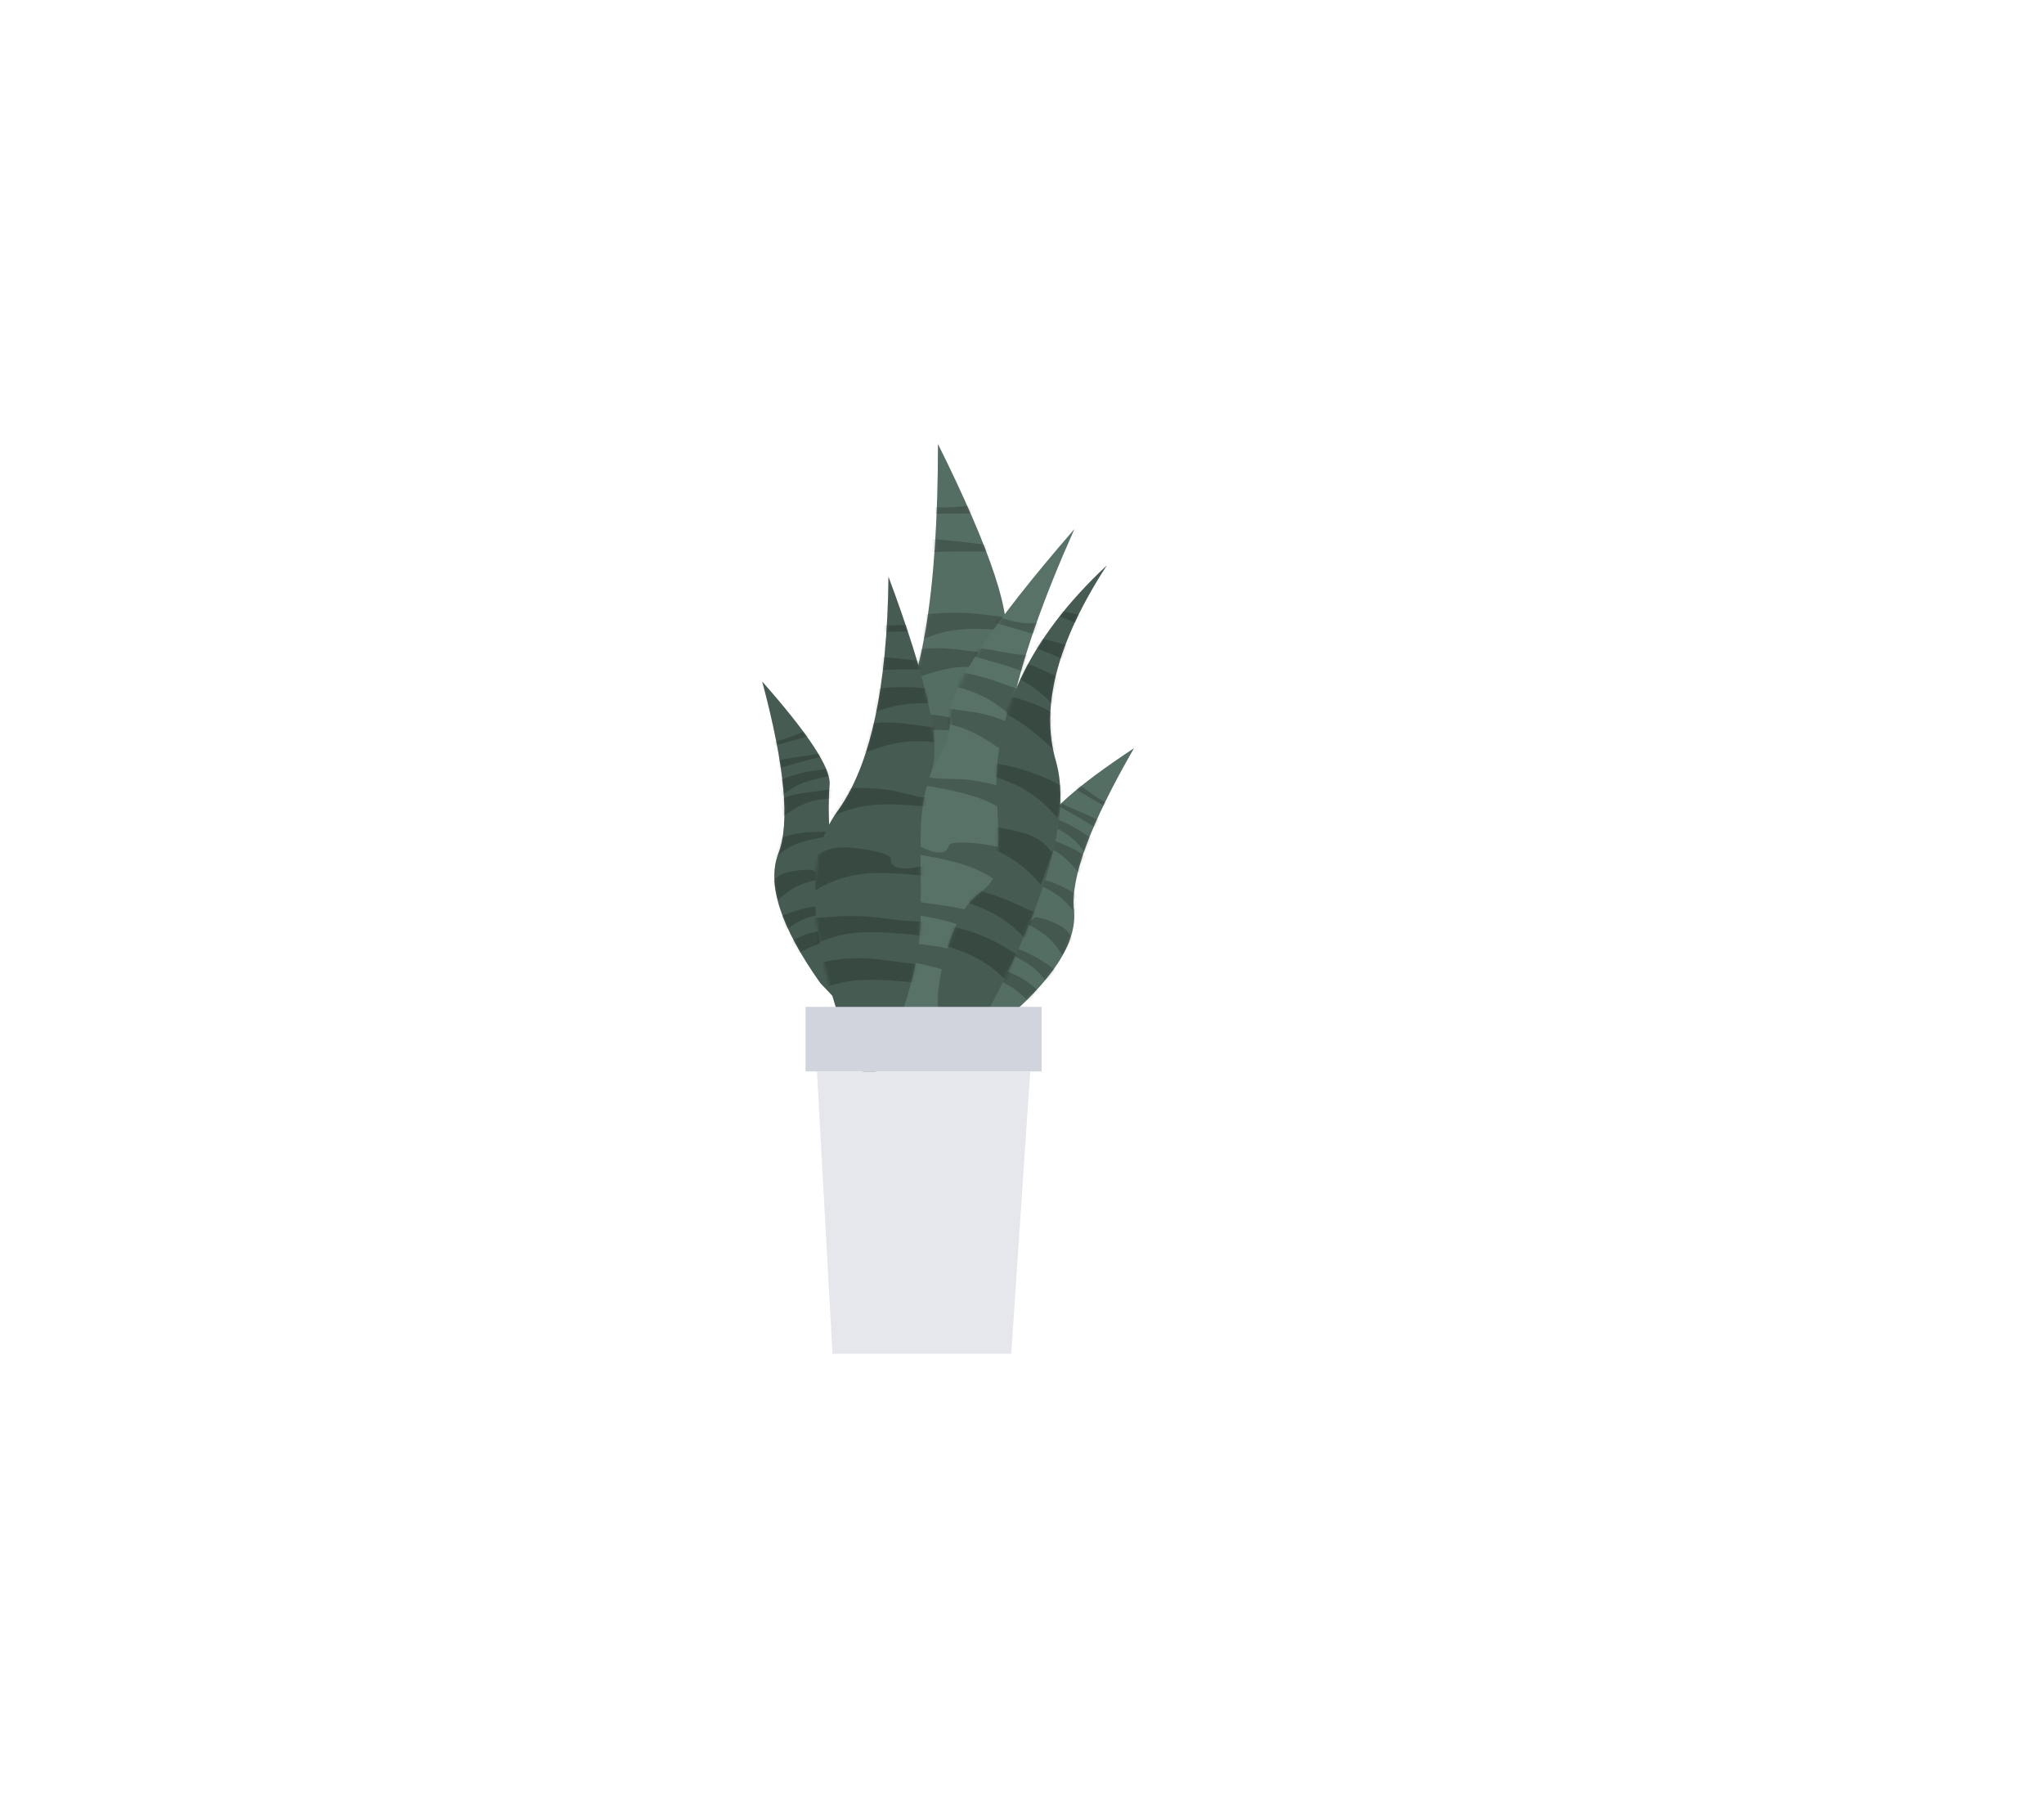 <?xml version="1.0" encoding="UTF-8"?>
<svg id="illustration-builder" width="600" height="528" viewBox="-10 -30 670 588" version="1.1" xmlns="http://www.w3.org/2000/svg" xmlns:xlink="http://www.w3.org/1999/xlink" style="pointer-events: none;"><g transform="translate(0,0)">
<g><svg xmlns="http://www.w3.org/2000/svg" xmlns:xlink="http://www.w3.org/1999/xlink" width="600" height="528" viewBox="0 0 600 528"><defs><path id="path-11--globalStyle1/plants/6" d="M6.511,101.331 C-1.324,80.213 -2.088,65.342 4.22,56.718 C10.529,48.094 13.683,29.503 13.683,0.943 C23.875,21.398 28.08,34.153 26.3,39.207 C23.629,46.789 20.161,60.168 20.161,75.515 C20.161,85.746 16.898,96.726 10.371,108.454 L6.511,101.331 Z"></path><path id="path-1--globalStyle1/plants/6" d="M11.203,173.014 C-2.279,136.618 -3.593,110.989 7.262,96.126 C18.117,81.263 23.544,49.221 23.544,2.63915873e-13 C41.081,35.254 48.317,57.236 45.253,65.947 C40.657,79.013 34.691,102.071 34.691,128.522 C34.691,146.155 29.076,165.078 17.846,185.291 L11.203,173.014 Z"></path><path id="path-5--globalStyle1/plants/6" d="M7.099,101.329 C-0.736,80.212 -1.5,65.341 4.809,56.717 C11.117,48.093 14.271,29.501 14.271,0.942 C24.463,21.397 28.668,34.152 26.888,39.206 C24.217,46.787 20.75,60.166 20.75,75.514 C20.75,85.745 17.486,96.725 10.96,108.453 L7.099,101.329 Z"></path><path id="path-7--globalStyle1/plants/6" d="M7.099,101.329 C-0.736,80.212 -1.5,65.341 4.809,56.717 C11.117,48.093 14.271,29.501 14.271,0.942 C24.463,21.397 28.668,34.152 26.888,39.206 C24.217,46.787 20.75,60.166 20.75,75.514 C20.75,85.745 17.486,96.725 10.96,108.453 L7.099,101.329 Z"></path><path id="path-9--globalStyle1/plants/6" d="M6.511,101.331 C-1.324,80.213 -2.088,65.342 4.22,56.718 C10.529,48.094 13.683,29.503 13.683,0.943 C23.875,21.398 28.08,34.153 26.3,39.207 C23.629,46.789 20.161,60.168 20.161,75.515 C20.161,85.746 16.898,96.726 10.371,108.454 L6.511,101.331 Z"></path><path id="path-3--globalStyle1/plants/6" d="M11.203,173.014 C-2.279,136.618 -3.593,110.989 7.262,96.126 C18.117,81.263 23.544,49.221 23.544,2.63915873e-13 C41.081,35.254 48.317,57.236 45.253,65.947 C40.657,79.013 34.691,102.071 34.691,128.522 C34.691,146.155 29.076,165.078 17.846,185.291 L11.203,173.014 Z"></path><path id="path-13--globalStyle1/plants/6" d="M11.791,173.331 C-1.691,136.935 -3.004,111.306 7.85,96.443 C18.705,81.58 20.25,49.746 12.484,0.942 C31.129,39.281 38.92,62.805 35.856,71.516 C31.26,84.582 45.911,105.13 45.911,131.58 C45.911,149.214 36.752,167.223 18.434,185.608 L11.791,173.331 Z"></path><path id="path-15--globalStyle1/plants/6" d="M11.203,154.262 C-2.279,117.867 -3.593,92.237 7.262,77.374 C18.117,62.511 23.726,36.847 24.088,0.38 C36.601,33.946 41.326,55.084 38.262,63.794 C33.666,76.861 34.691,83.319 34.691,109.77 C34.691,127.403 29.076,146.326 17.846,166.539 L11.203,154.262 Z"></path><path id="path-17--globalStyle1/plants/6" d="M11.203,154.262 C-2.279,117.867 -3.593,92.237 7.262,77.374 C18.117,62.511 23.726,36.847 24.088,0.38 C36.601,33.946 41.326,55.084 38.262,63.794 C33.666,76.861 34.691,83.319 34.691,109.77 C34.691,127.403 29.076,146.326 17.846,166.539 L11.203,154.262 Z"></path><path id="path-19--globalStyle1/plants/6" d="M4.627,154.943 C-1.759,111.143 0.476,81.812 11.331,66.949 C22.185,52.086 24.246,30.123 17.512,1.061 C33.464,32.373 36.001,60.526 25.122,85.521 C8.803,123.013 23.75,106.246 23.75,132.696 C23.75,150.33 19.59,161.837 11.269,167.22 L4.627,154.943 Z"></path><path id="path-21--globalStyle1/plants/6" d="M4.627,154.943 C-1.759,111.143 0.476,81.812 11.331,66.949 C22.185,52.086 24.246,30.123 17.512,1.061 C33.464,32.373 36.001,60.526 25.122,85.521 C8.803,123.013 23.75,106.246 23.75,132.696 C23.75,150.33 19.59,161.837 11.269,167.22 L4.627,154.943 Z"></path></defs><g id="Symbols--globalStyle1/plants/6" fill="none" fill-rule="evenodd" stroke="none" stroke-width="1"><g id="globalStyle1/plants/6--globalStyle1/plants/6"><g id="pant_2-copy--globalStyle1/plants/6" transform="translate(225 114.714)"><g id="plant+shadow--globalStyle1/plants/6" transform="translate(48.907)"><mask id="mask-2--globalStyle1/plants/6" fill="#fff"><use xlink:href="#path-1--globalStyle1/plants/6"></use></mask><use id="[color:plant]plant--globalStyle1/plants/6" fill="#587267" fill-rule="nonzero" xlink:href="#path-1--globalStyle1/plants/6" opacity="1.00"></use><mask id="mask-4--globalStyle1/plants/6" fill="#fff"><use xlink:href="#path-3--globalStyle1/plants/6"></use></mask><use id="shadow--globalStyle1/plants/6" fill="#000" fill-opacity=".04" xlink:href="#path-3--globalStyle1/plants/6"></use><path id="shadow--globalStyle1/plants/6" fill="#000" fill-opacity=".2" d="M-3.104,144.305 L-3.102,144.4 C-2.966,149.144 3.951,142.305 21.605,144.632 C33.493,146.2 39.66,146.857 40.106,146.604 L40.106,146.604 L40.106,153.04 C28.175,151.436 19.291,150.897 13.453,151.422 C7.614,151.948 2.095,153.783 -3.104,156.929 L-3.104,156.929 L-3.104,144.305 Z M-3.104,141.302 L-3.104,128.626 C-3.104,133.656 3.871,128.626 21.703,130.977 C33.417,132.521 39.544,132.544 40.085,131.045 L40.106,130.977 L40.106,137.413 C28.175,135.81 19.291,135.27 13.453,135.796 C7.823,136.302 2.49,138.027 -2.546,140.97 L-3.104,141.302 L-3.104,128.626 Z M24.808,111.6 C24.808,115.735 30.793,115.786 42.764,111.751 L43.21,111.6 L43.21,118.036 C31.28,116.433 22.395,115.893 16.557,116.419 C10.927,116.925 5.594,118.65 0.558,121.593 L-2.37587727e-13,121.925 L0,109.389 C0.023,112.591 0.904,108.199 8.692,107.824 C12.253,107.652 24.808,109.249 24.808,111.6 Z M2.483,86.747 C2.483,91.777 6.256,86.653 24.088,89.004 C27.681,89.478 33.148,91.301 35.885,91.494 C39.947,91.781 43.133,91.048 45.441,89.297 L45.694,89.098 L45.694,95.534 C33.763,93.93 24.879,93.391 19.04,93.916 C13.411,94.423 8.078,96.148 3.042,99.091 L2.483,99.423 L2.483,86.747 Z M30.297,67.385 C41.987,68.927 49.146,69.705 51.772,69.721 L51.902,69.721 L51.902,76.157 C43.337,73.628 36.135,72.626 30.297,73.151 C24.621,73.662 17.656,75.849 9.403,79.711 L8.692,80.046 L8.692,67.47 L8.693,67.517 C8.769,72.253 12.643,65.058 30.297,67.385 Z M14.28,53.618 C14.28,58.648 21.255,53.618 39.087,55.969 C50.801,57.514 56.928,57.536 57.469,56.037 L57.49,55.969 L57.49,62.406 C45.559,60.802 36.675,60.263 30.837,60.788 C25.207,61.295 19.874,63.02 14.838,65.963 L14.28,66.295 L14.28,53.618 Z M14.279,36.353 L14.28,39.508 C12.246,38.118 12.216,37.076 14.19,36.383 L14.279,36.353 Z M14.28,26.831 C14.28,31.861 18.052,30.262 35.885,32.613 C47.587,34.156 54.749,33.072 57.368,29.361 L57.49,29.182 L57.49,35.619 C37.335,35.093 24.339,35.093 18.501,35.619 C16.689,35.782 15.304,36.019 14.346,36.331 L14.279,36.353 L14.28,26.831 Z M55.942,23.851 L56.032,23.882 C57.947,24.555 57.975,25.555 56.116,26.885 L55.942,27.006 L55.942,23.851 Z M55.942,14.33 L55.942,23.851 L55.876,23.829 C54.918,23.518 53.533,23.281 51.721,23.117 C45.883,22.592 32.886,22.592 12.732,23.117 L12.732,16.681 C15.247,20.536 22.448,21.679 34.337,20.112 C52.169,17.761 55.942,19.36 55.942,14.33 Z" mask="url(#mask-4--globalStyle1/plants/6)"></path></g><g id="plant+shadow--globalStyle1/plants/6" transform="rotate(-15 306.69 37.219)"><mask id="mask-6--globalStyle1/plants/6" fill="#fff"><use xlink:href="#path-5--globalStyle1/plants/6"></use></mask><use id="[color:plant]plant--globalStyle1/plants/6" fill="#587267" fill-rule="nonzero" xlink:href="#path-5--globalStyle1/plants/6" opacity="1.00"></use><mask id="mask-8--globalStyle1/plants/6" fill="#fff"><use xlink:href="#path-7--globalStyle1/plants/6"></use></mask><use id="shadow--globalStyle1/plants/6" fill="#000" fill-opacity=".2" xlink:href="#path-7--globalStyle1/plants/6"></use><path id="shadow--globalStyle1/plants/6" fill="#000" fill-opacity=".2" d="M-1.274,84.764 L-1.272,84.854 C-1.16,87.579 2.824,83.589 12.927,84.955 C19.76,85.879 23.304,86.266 23.56,86.117 L23.56,86.117 L23.56,89.91 C16.703,88.964 11.597,88.647 8.242,88.956 C4.886,89.266 1.714,90.348 -1.274,92.201 L-1.274,92.201 L-1.274,84.764 Z M-1.274,82.825 L-1.274,75.355 C-1.274,78.319 2.734,75.355 12.983,76.741 C19.679,77.646 23.199,77.664 23.543,76.795 L23.56,76.741 L23.56,80.534 C16.703,79.588 11.597,79.271 8.242,79.58 C5.063,79.874 2.049,80.86 -0.801,82.539 L-1.274,82.825 L-1.274,75.355 Z M14.846,65.63 C14.846,67.997 18.247,68.039 25.048,65.756 L25.423,65.63 L25.423,69.335 C18.566,68.412 13.46,68.101 10.104,68.404 C6.925,68.69 3.911,69.654 1.062,71.294 L0.588,71.574 L0.588,64.329 L0.589,64.386 C0.607,66.138 1.112,63.767 5.327,63.471 L5.584,63.456 C7.631,63.357 14.846,64.276 14.846,65.63 Z M2.451,50.978 C2.451,53.942 4.619,50.923 14.868,52.308 C16.933,52.587 20.075,53.662 21.648,53.775 C23.948,53.942 25.759,53.525 27.081,52.526 L27.285,52.363 L27.285,56.156 C20.428,55.211 15.322,54.893 11.967,55.203 C8.788,55.496 5.774,56.482 2.924,58.161 L2.451,58.448 L2.451,50.978 Z M17.972,39.736 C24.646,40.638 28.75,41.097 30.284,41.112 L30.389,41.112 L30.389,44.905 C25.467,43.414 21.328,42.824 17.972,43.134 C14.741,43.432 10.783,44.699 6.099,46.934 L5.555,47.197 L5.555,39.816 L5.556,39.84 C5.614,42.577 7.858,38.369 17.972,39.736 Z M9.28,32.226 C9.28,35.19 13.289,32.226 23.538,33.611 C30.234,34.516 33.754,34.534 34.097,33.665 L34.115,33.611 L34.115,37.404 C27.258,36.459 22.152,36.141 18.796,36.451 C15.617,36.744 12.603,37.73 9.754,39.41 L9.28,39.696 L9.28,32.226 Z M8.94,30.335 L8.94,32.195 C7.766,31.383 7.739,30.773 8.859,30.364 L8.94,30.335 Z M8.94,24.725 C8.94,27.689 11.138,26.747 21.527,28.132 C28.306,29.036 32.47,28.41 34.017,26.253 L34.115,26.11 L34.115,29.903 C22.373,29.594 14.801,29.594 11.4,29.903 C10.347,29.999 9.541,30.139 8.983,30.321 L8.94,30.335 L8.94,24.725 Z M33.212,22.835 L33.294,22.864 C34.37,23.256 34.388,23.834 33.348,24.598 L33.213,24.694 L33.212,22.835 Z M33.213,17.224 L33.212,22.835 L33.17,22.821 C32.612,22.638 31.806,22.498 30.753,22.403 C27.352,22.093 19.781,22.093 8.039,22.403 L8.039,18.61 C9.504,20.881 13.699,21.555 20.626,20.631 C31.015,19.246 33.213,20.188 33.213,17.224 Z" mask="url(#mask-8--globalStyle1/plants/6)"></path></g><g id="plant+shadow--globalStyle1/plants/6" transform="scale(-1 1) rotate(-30 122.738 330.978)"><mask id="mask-10--globalStyle1/plants/6" fill="#fff"><use xlink:href="#path-9--globalStyle1/plants/6"></use></mask><use id="[color:plant]plant--globalStyle1/plants/6" fill="#587267" fill-rule="nonzero" xlink:href="#path-9--globalStyle1/plants/6" opacity="1.00"></use><mask id="mask-12--globalStyle1/plants/6" fill="#fff"><use xlink:href="#path-11--globalStyle1/plants/6"></use></mask><use id="Mask-Copy-3--globalStyle1/plants/6" fill="#000" fill-opacity=".04" xlink:href="#path-11--globalStyle1/plants/6"></use><path id="shadow--globalStyle1/plants/6" fill="#000" fill-opacity=".2" d="M-1.863,84.766 L-1.86,84.855 C-1.748,87.58 2.236,83.591 12.339,84.956 C19.171,85.88 22.716,86.267 22.972,86.118 L22.972,86.118 L22.972,89.911 C16.115,88.966 11.009,88.648 7.653,88.958 C4.298,89.267 1.126,90.349 -1.863,92.203 L-1.863,92.203 L-1.863,84.766 Z M-1.863,82.827 L-1.863,75.357 C-1.863,78.321 2.146,75.357 12.395,76.742 C19.091,77.647 22.611,77.665 22.955,76.796 L22.972,76.742 L22.972,80.535 C16.115,79.59 11.009,79.272 7.653,79.582 C4.474,79.875 1.46,80.861 -1.389,82.54 L-1.863,82.827 L-1.863,75.357 Z M14.258,65.631 C14.258,67.998 17.658,68.04 24.46,65.758 L24.834,65.631 L24.834,69.337 C17.977,68.413 12.871,68.103 9.516,68.405 C6.337,68.692 3.323,69.655 0.473,71.296 L-1.86695104e-12,71.576 L-0.001,64.331 L0.001,64.388 C0.019,66.139 0.524,63.768 4.738,63.472 L4.996,63.457 C7.042,63.358 14.258,64.278 14.258,65.631 Z M1.863,50.979 C1.863,53.943 4.031,50.924 14.28,52.31 C16.344,52.589 19.487,53.663 21.059,53.777 C23.36,53.943 25.171,53.527 26.492,52.527 L26.697,52.365 L26.697,56.157 C19.84,55.212 14.734,54.894 11.378,55.204 C8.2,55.497 5.185,56.484 2.336,58.163 L1.863,58.449 L1.863,50.979 Z M17.384,39.737 C24.058,40.639 28.162,41.098 29.696,41.113 L29.801,41.113 L29.801,44.906 C24.878,43.416 20.739,42.825 17.384,43.135 C14.153,43.433 10.195,44.7 5.511,46.936 L4.967,47.198 L4.966,39.818 L4.968,39.841 C5.025,42.579 7.27,38.37 17.384,39.737 Z M8.692,32.227 C8.692,35.191 12.701,32.227 22.95,33.613 C29.646,34.518 33.166,34.536 33.509,33.667 L33.526,33.613 L33.526,37.406 C26.669,36.46 21.563,36.143 18.208,36.452 C15.029,36.746 12.015,37.732 9.165,39.411 L8.692,39.697 L8.692,32.227 Z M8.351,30.337 L8.352,32.196 C7.178,31.384 7.15,30.774 8.27,30.366 L8.351,30.337 Z M8.352,24.726 C8.352,27.691 10.55,26.748 20.939,28.134 C27.718,29.038 31.881,28.411 33.429,26.255 L33.526,26.112 L33.526,29.905 C21.784,29.595 14.213,29.595 10.811,29.905 C9.758,30.001 8.953,30.14 8.395,30.323 L8.351,30.337 L8.352,24.726 Z M32.623,22.837 L32.706,22.865 C33.781,23.257 33.799,23.835 32.76,24.599 L32.624,24.696 L32.623,22.837 Z M32.624,17.226 L32.623,22.837 L32.582,22.822 C32.023,22.639 31.218,22.5 30.165,22.404 C26.764,22.094 19.192,22.094 7.45,22.404 L7.45,18.611 C8.915,20.882 13.111,21.556 20.037,20.633 C30.427,19.247 32.624,20.19 32.624,17.226 Z" mask="url(#mask-12--globalStyle1/plants/6)"></path></g><g id="plant+shadow--globalStyle1/plants/6" transform="scale(-1 1) rotate(-15 49.84 506.89)"><mask id="mask-14--globalStyle1/plants/6" fill="#fff"><use xlink:href="#path-13--globalStyle1/plants/6"></use></mask><use id="[color:plant]plant--globalStyle1/plants/6" fill="#587267" fill-rule="nonzero" xlink:href="#path-13--globalStyle1/plants/6" opacity="1.00"></use><path id="shadow--globalStyle1/plants/6" fill="#000" fill-opacity=".2" d="M-2.516,144.622 L-2.514,144.717 C-2.377,149.46 4.539,142.621 22.193,144.949 C34.082,146.516 40.249,147.174 40.694,146.92 L40.694,146.92 L40.694,153.357 C28.764,151.753 19.879,151.214 14.041,151.739 C8.203,152.265 2.684,154.1 -2.516,157.246 L-2.516,157.246 L-2.516,144.622 Z M-2.516,141.619 L-2.516,128.943 C-2.516,133.973 4.459,128.943 22.292,131.294 C34.005,132.838 40.133,132.861 40.674,131.362 L40.694,131.294 L40.694,137.73 C28.764,136.126 19.879,135.587 14.041,136.112 C8.411,136.619 3.078,138.344 -1.958,141.287 L-2.516,141.619 L-2.516,128.943 Z M25.396,111.917 C25.396,116.052 31.381,116.102 43.352,112.068 L43.798,111.917 L43.798,118.353 C31.868,116.749 22.984,116.21 17.145,116.735 C11.516,117.242 6.183,118.967 1.147,121.91 L0.588,122.242 L0.589,109.706 C0.612,112.908 1.493,108.516 9.28,108.14 C12.842,107.969 25.396,109.566 25.396,111.917 Z M3.072,87.063 C3.072,92.093 6.844,86.97 24.677,89.321 C28.269,89.795 33.737,91.618 36.473,91.811 C40.536,92.098 43.721,91.365 46.029,89.613 L46.282,89.414 L46.282,95.851 C34.351,94.247 25.467,93.708 19.629,94.233 C13.999,94.74 8.666,96.465 3.63,99.408 L3.072,99.74 L3.072,87.063 Z M30.885,67.702 C42.576,69.243 49.734,70.022 52.361,70.037 L52.49,70.037 L52.49,76.474 C43.925,73.945 36.724,72.943 30.885,73.468 C25.209,73.979 18.244,76.166 9.991,80.028 L9.28,80.363 L9.28,67.787 L9.281,67.834 C9.357,72.57 13.231,65.375 30.885,67.702 Z M14.867,50.956 L14.868,53.935 C14.868,58.915 21.704,54.035 39.144,56.218 L39.676,56.286 C51.389,57.83 57.516,57.853 58.058,56.354 L58.078,56.286 L58.078,62.722 C46.148,61.118 37.263,60.579 31.425,61.105 C25.795,61.611 20.462,63.336 15.426,66.279 L14.868,66.611 L14.868,54.11 C12.834,52.72 12.805,51.679 14.778,50.986 L14.867,50.956 Z M14.868,41.434 C14.868,46.464 18.64,44.864 36.473,47.216 C48.176,48.758 55.337,47.674 57.957,43.963 L58.078,43.785 L58.078,50.221 C37.924,49.696 24.927,49.696 19.089,50.221 C17.277,50.384 15.892,50.622 14.934,50.933 L14.867,50.956 L14.868,41.434 Z M56.53,38.454 L56.62,38.484 C58.536,39.157 58.564,40.158 56.704,41.487 L56.53,41.609 L56.53,38.454 Z M56.53,28.932 L56.53,38.454 L56.464,38.432 C55.506,38.12 54.121,37.883 52.309,37.72 C46.471,37.194 33.474,37.194 13.32,37.72 L13.32,31.283 C15.835,35.138 23.037,36.282 34.925,34.714 C52.758,32.363 56.53,33.962 56.53,28.932 Z" mask="url(#mask-14--globalStyle1/plants/6)"></path></g><g id="plant+shadow--globalStyle1/plants/6" transform="translate(32.144 43.13)"><mask id="mask-16--globalStyle1/plants/6" fill="#fff"><use xlink:href="#path-15--globalStyle1/plants/6"></use></mask><use id="[color:plant]plant--globalStyle1/plants/6" fill="#587267" fill-rule="nonzero" xlink:href="#path-15--globalStyle1/plants/6" opacity="1.00"></use><mask id="mask-18--globalStyle1/plants/6" fill="#fff"><use xlink:href="#path-17--globalStyle1/plants/6"></use></mask><use id="shadow--globalStyle1/plants/6" fill="#000" fill-opacity=".2" xlink:href="#path-17--globalStyle1/plants/6"></use><path id="shadow--globalStyle1/plants/6" fill="#000" fill-opacity=".2" d="M-3.104,125.553 L-3.102,125.648 C-2.966,130.392 3.951,123.553 21.605,125.88 C33.493,127.448 39.66,128.105 40.106,127.852 L40.106,127.852 L40.106,134.288 C28.175,132.684 19.291,132.145 13.453,132.67 C7.614,133.196 2.095,135.031 -3.104,138.177 L-3.104,138.177 L-3.104,125.553 Z M-3.104,122.551 L-3.104,109.874 C-3.104,114.904 3.871,109.874 21.703,112.225 C33.417,113.769 39.544,113.792 40.085,112.293 L40.106,112.225 L40.106,118.662 C28.175,117.058 19.291,116.518 13.453,117.044 C7.823,117.55 2.49,119.275 -2.546,122.218 L-3.104,122.551 L-3.104,109.874 Z M24.808,92.848 C24.808,96.983 30.793,97.034 42.764,92.999 L43.21,92.848 L43.21,99.285 C31.28,97.681 22.395,97.141 16.557,97.667 C10.927,98.173 5.594,99.898 0.558,102.841 L1.04094511e-12,103.174 L0,90.637 C0.023,93.839 0.904,89.447 8.692,89.072 C12.253,88.9 24.808,90.497 24.808,92.848 Z M2.483,67.995 C2.483,73.025 6.256,67.901 24.088,70.252 C27.681,70.726 33.148,72.549 35.885,72.742 C39.947,73.029 43.133,72.297 45.441,70.545 L45.694,70.346 L45.694,76.782 C33.763,75.178 24.879,74.639 19.04,75.164 C13.411,75.671 8.078,77.396 3.042,80.339 L2.483,80.671 L2.483,67.995 Z M30.297,48.633 C41.987,50.175 49.146,50.953 51.772,50.969 L51.902,50.969 L51.902,57.405 C43.337,54.876 36.135,53.874 30.297,54.4 C24.621,54.91 17.656,57.097 9.403,60.959 L8.692,61.294 L8.692,48.718 L8.693,48.765 C8.769,53.501 12.643,46.306 30.297,48.633 Z M14.279,31.887 L14.28,34.866 C14.28,39.846 21.116,34.966 38.556,37.149 L39.087,37.217 C50.801,38.762 56.928,38.784 57.469,37.285 L57.49,37.217 L57.49,43.654 C45.559,42.05 36.675,41.511 30.837,42.036 C25.207,42.543 19.874,44.268 14.838,47.211 L14.28,47.543 L14.28,35.041 C12.246,33.651 12.216,32.61 14.19,31.917 L14.279,31.887 Z M14.28,22.365 C14.28,27.395 18.052,25.796 35.885,28.147 C47.587,29.69 54.749,28.606 57.368,24.895 L57.49,24.716 L57.49,31.153 C37.335,30.627 24.339,30.627 18.501,31.153 C16.689,31.316 15.304,31.553 14.346,31.864 L14.279,31.887 L14.28,22.365 Z M55.942,19.385 L56.032,19.416 C57.947,20.088 57.975,21.089 56.116,22.418 L55.942,22.54 L55.942,19.385 Z M55.942,9.864 L55.942,19.385 L55.876,19.363 C54.918,19.052 53.533,18.814 51.721,18.651 C45.883,18.126 32.886,18.126 12.732,18.651 L12.732,12.215 C15.247,16.069 22.448,17.213 34.337,15.646 C52.169,13.295 55.942,14.894 55.942,9.864 Z" mask="url(#mask-18--globalStyle1/plants/6)"></path></g><g id="plant+shadow--globalStyle1/plants/6" transform="scale(-1 1) rotate(-20 54.671 432.51)"><mask id="mask-20--globalStyle1/plants/6" fill="#fff"><use xlink:href="#path-19--globalStyle1/plants/6"></use></mask><use id="[color:plant]plant--globalStyle1/plants/6" fill="#587267" fill-rule="nonzero" xlink:href="#path-19--globalStyle1/plants/6" opacity="1.00"></use><mask id="mask-22--globalStyle1/plants/6" fill="#fff"><use xlink:href="#path-21--globalStyle1/plants/6"></use></mask><use id="shadow--globalStyle1/plants/6" fill="#000" fill-opacity=".2" xlink:href="#path-21--globalStyle1/plants/6"></use><path id="shadow--globalStyle1/plants/6" fill="#000" fill-opacity=".2" d="M-1.034,129.245 L-1.032,129.34 C-0.896,134.084 6.021,127.245 23.675,129.573 C35.563,131.14 41.73,131.797 42.176,131.544 L42.176,131.544 L42.176,137.981 C30.245,136.377 21.361,135.837 15.523,136.363 C9.684,136.888 4.165,138.724 -1.034,141.869 L-1.034,141.869 L-1.034,129.245 Z M-1.034,126.243 L-1.034,113.566 C-1.034,118.597 5.941,113.566 23.773,115.917 C35.487,117.462 41.614,117.484 42.155,115.986 L42.176,115.917 L42.176,122.354 C30.245,120.75 21.361,120.211 15.523,120.736 C9.893,121.243 4.56,122.968 -0.476,125.911 L-1.034,126.243 L-1.034,113.566 Z M26.878,96.54 C26.878,100.676 32.863,100.726 44.834,96.692 L45.28,96.54 L45.28,102.977 C33.35,101.373 24.465,100.834 18.627,101.359 C12.997,101.866 7.664,103.591 2.628,106.534 L2.07,106.866 L2.07,94.329 C2.093,97.532 2.974,93.139 10.762,92.764 C14.323,92.592 26.878,94.189 26.878,96.54 Z M4.553,71.687 C4.553,76.717 8.326,71.594 26.158,73.945 C29.751,74.418 35.218,76.242 37.955,76.435 C42.017,76.721 45.203,75.989 47.511,74.237 L47.764,74.038 L47.764,80.475 C35.833,78.871 26.949,78.331 21.11,78.857 C15.481,79.363 10.148,81.088 5.112,84.032 L4.553,84.364 L4.553,71.687 Z M32.367,52.326 C44.057,53.867 51.216,54.645 53.842,54.661 L53.972,54.661 L53.972,61.098 C45.407,58.568 38.205,57.566 32.367,58.092 C26.691,58.603 19.726,60.789 11.473,64.651 L10.762,64.987 L10.762,52.41 L10.763,52.457 C10.839,57.194 14.713,49.998 32.367,52.326 Z M16.349,35.579 L16.35,38.559 C16.35,43.538 23.186,38.658 40.626,40.841 L41.157,40.91 C52.871,42.454 58.998,42.477 59.539,40.978 L59.56,40.91 L59.56,47.346 C47.629,45.742 38.745,45.203 32.907,45.728 C27.277,46.235 21.944,47.96 16.908,50.903 L16.35,51.235 L16.35,38.734 C14.316,37.344 14.286,36.302 16.26,35.609 L16.349,35.579 Z M16.35,26.057 C16.35,31.087 20.122,29.488 37.955,31.839 C49.657,33.382 56.819,32.298 59.438,28.587 L59.56,28.408 L59.56,34.845 C39.405,34.319 26.409,34.319 20.571,34.845 C18.759,35.008 17.374,35.245 16.416,35.557 L16.349,35.579 L16.35,26.057 Z M58.012,23.077 L58.102,23.108 C60.017,23.781 60.045,24.782 58.186,26.111 L58.012,26.233 L58.012,23.077 Z M58.012,13.556 L58.012,23.077 L57.946,23.056 C56.988,22.744 55.603,22.507 53.791,22.344 C47.953,21.818 34.956,21.818 14.802,22.344 L14.802,15.907 C17.317,19.762 24.518,20.905 36.407,19.338 C54.239,16.987 58.012,18.586 58.012,13.556 Z" mask="url(#mask-22--globalStyle1/plants/6)"></path></g><polygon id="Rectangle-Copy-45--globalStyle1/plants/6" fill="#D1D4DD" fill-rule="nonzero" points="29.052 184.479 106.432 184.479 106.432 205.641 29.052 205.641"></polygon><polygon id="Rectangle-Copy-46--globalStyle1/plants/6" fill="#E5E7ED" fill-rule="nonzero" points="37.882 205.641 96.475 205.641 102.695 298.164 32.788 298.164" transform="matrix(1 0 0 -1 0 503.805)"></polygon></g></g></g></svg></g></g></svg>